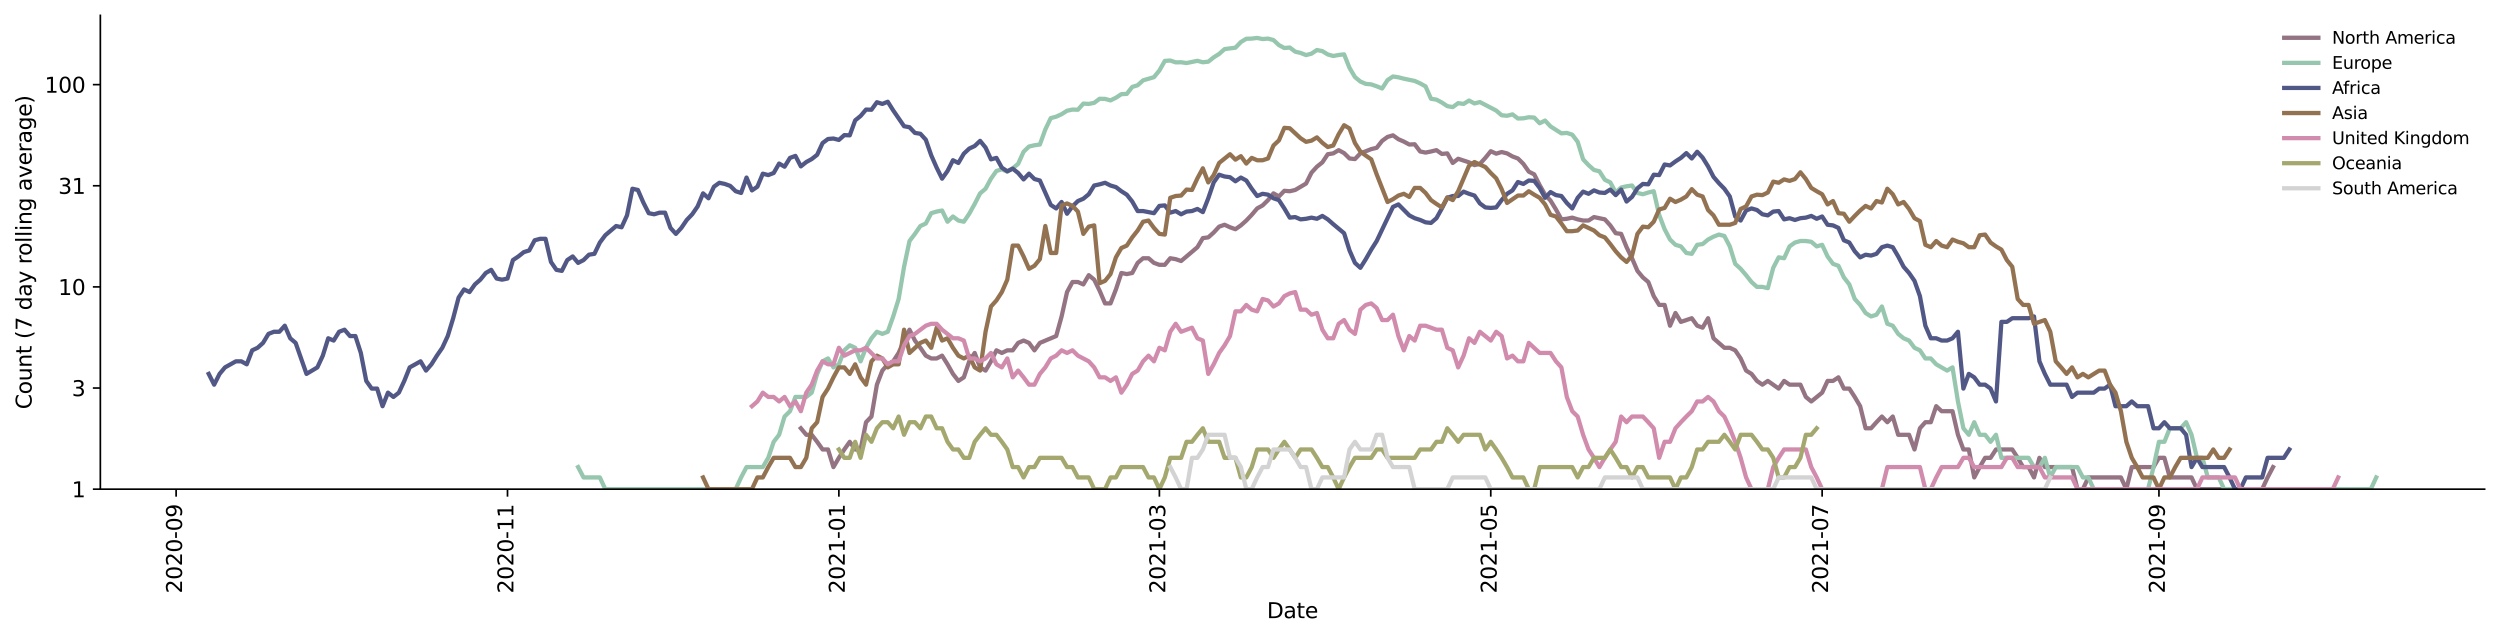 <?xml version="1.0" encoding="utf-8" standalone="no"?>
<!DOCTYPE svg PUBLIC "-//W3C//DTD SVG 1.1//EN"
  "http://www.w3.org/Graphics/SVG/1.1/DTD/svg11.dtd">
<svg height="298.621pt" version="1.1" viewBox="0 0 1170.166 298.621" width="1170.166pt" xmlns="http://www.w3.org/2000/svg" xmlns:xlink="http://www.w3.org/1999/xlink">
 <defs>
  <style type="text/css">*{stroke-linecap:butt;stroke-linejoin:round;}</style>
 </defs>
 <g id="figure_1">
  <g id="patch_1">
   <path d="M 0 298.621 
L 1170.166 298.621 
L 1170.166 0 
L 0 0 
z
" style="fill:#ffffff;"/>
  </g>
  <g id="axes_1">
   <g id="patch_2">
    <path d="M 46.966 228.96 
L 1162.966 228.96 
L 1162.966 7.2 
L 46.966 7.2 
z
" style="fill:#ffffff;"/>
   </g>
   <g id="matplotlib.axis_1">
    <g id="xtick_1">
     <g id="line2d_1">
      <defs>
       <path d="M 0 0 
L 0 3.5 
" id="mc710a35df3" style="stroke:#000000;stroke-width:0.8;"/>
      </defs>
      <g>
       <use style="stroke:#000000;stroke-width:0.8;" x="82.437" xlink:href="#mc710a35df3" y="228.96"/>
      </g>
     </g>
     <g id="text_1">
      <!-- 2020-09 -->
      <g transform="translate(85.196 277.743)rotate(-90)scale(0.1 -0.1)">
       <defs>
        <path d="M 1228 531 
L 3431 531 
L 3431 0 
L 469 0 
L 469 531 
Q 828 903 1448 1529 
Q 2069 2156 2228 2338 
Q 2531 2678 2651 2914 
Q 2772 3150 2772 3378 
Q 2772 3750 2511 3984 
Q 2250 4219 1831 4219 
Q 1534 4219 1204 4116 
Q 875 4013 500 3803 
L 500 4441 
Q 881 4594 1212 4672 
Q 1544 4750 1819 4750 
Q 2544 4750 2975 4387 
Q 3406 4025 3406 3419 
Q 3406 3131 3298 2873 
Q 3191 2616 2906 2266 
Q 2828 2175 2409 1742 
Q 1991 1309 1228 531 
z
" id="DejaVuSans-32" transform="scale(0.016)"/>
        <path d="M 2034 4250 
Q 1547 4250 1301 3770 
Q 1056 3291 1056 2328 
Q 1056 1369 1301 889 
Q 1547 409 2034 409 
Q 2525 409 2770 889 
Q 3016 1369 3016 2328 
Q 3016 3291 2770 3770 
Q 2525 4250 2034 4250 
z
M 2034 4750 
Q 2819 4750 3233 4129 
Q 3647 3509 3647 2328 
Q 3647 1150 3233 529 
Q 2819 -91 2034 -91 
Q 1250 -91 836 529 
Q 422 1150 422 2328 
Q 422 3509 836 4129 
Q 1250 4750 2034 4750 
z
" id="DejaVuSans-30" transform="scale(0.016)"/>
        <path d="M 313 2009 
L 1997 2009 
L 1997 1497 
L 313 1497 
L 313 2009 
z
" id="DejaVuSans-2d" transform="scale(0.016)"/>
        <path d="M 703 97 
L 703 672 
Q 941 559 1184 500 
Q 1428 441 1663 441 
Q 2288 441 2617 861 
Q 2947 1281 2994 2138 
Q 2813 1869 2534 1725 
Q 2256 1581 1919 1581 
Q 1219 1581 811 2004 
Q 403 2428 403 3163 
Q 403 3881 828 4315 
Q 1253 4750 1959 4750 
Q 2769 4750 3195 4129 
Q 3622 3509 3622 2328 
Q 3622 1225 3098 567 
Q 2575 -91 1691 -91 
Q 1453 -91 1209 -44 
Q 966 3 703 97 
z
M 1959 2075 
Q 2384 2075 2632 2365 
Q 2881 2656 2881 3163 
Q 2881 3666 2632 3958 
Q 2384 4250 1959 4250 
Q 1534 4250 1286 3958 
Q 1038 3666 1038 3163 
Q 1038 2656 1286 2365 
Q 1534 2075 1959 2075 
z
" id="DejaVuSans-39" transform="scale(0.016)"/>
       </defs>
       <use xlink:href="#DejaVuSans-32"/>
       <use x="63.623" xlink:href="#DejaVuSans-30"/>
       <use x="127.246" xlink:href="#DejaVuSans-32"/>
       <use x="190.869" xlink:href="#DejaVuSans-30"/>
       <use x="254.492" xlink:href="#DejaVuSans-2d"/>
       <use x="290.576" xlink:href="#DejaVuSans-30"/>
       <use x="354.199" xlink:href="#DejaVuSans-39"/>
      </g>
     </g>
    </g>
    <g id="xtick_2">
     <g id="line2d_2">
      <g>
       <use style="stroke:#000000;stroke-width:0.8;" x="237.543" xlink:href="#mc710a35df3" y="228.96"/>
      </g>
     </g>
     <g id="text_2">
      <!-- 2020-11 -->
      <g transform="translate(240.302 277.743)rotate(-90)scale(0.1 -0.1)">
       <defs>
        <path d="M 794 531 
L 1825 531 
L 1825 4091 
L 703 3866 
L 703 4441 
L 1819 4666 
L 2450 4666 
L 2450 531 
L 3481 531 
L 3481 0 
L 794 0 
L 794 531 
z
" id="DejaVuSans-31" transform="scale(0.016)"/>
       </defs>
       <use xlink:href="#DejaVuSans-32"/>
       <use x="63.623" xlink:href="#DejaVuSans-30"/>
       <use x="127.246" xlink:href="#DejaVuSans-32"/>
       <use x="190.869" xlink:href="#DejaVuSans-30"/>
       <use x="254.492" xlink:href="#DejaVuSans-2d"/>
       <use x="290.576" xlink:href="#DejaVuSans-31"/>
       <use x="354.199" xlink:href="#DejaVuSans-31"/>
      </g>
     </g>
    </g>
    <g id="xtick_3">
     <g id="line2d_3">
      <g>
       <use style="stroke:#000000;stroke-width:0.8;" x="392.648" xlink:href="#mc710a35df3" y="228.96"/>
      </g>
     </g>
     <g id="text_3">
      <!-- 2021-01 -->
      <g transform="translate(395.408 277.743)rotate(-90)scale(0.1 -0.1)">
       <use xlink:href="#DejaVuSans-32"/>
       <use x="63.623" xlink:href="#DejaVuSans-30"/>
       <use x="127.246" xlink:href="#DejaVuSans-32"/>
       <use x="190.869" xlink:href="#DejaVuSans-31"/>
       <use x="254.492" xlink:href="#DejaVuSans-2d"/>
       <use x="290.576" xlink:href="#DejaVuSans-30"/>
       <use x="354.199" xlink:href="#DejaVuSans-31"/>
      </g>
     </g>
    </g>
    <g id="xtick_4">
     <g id="line2d_4">
      <g>
       <use style="stroke:#000000;stroke-width:0.8;" x="542.669" xlink:href="#mc710a35df3" y="228.96"/>
      </g>
     </g>
     <g id="text_4">
      <!-- 2021-03 -->
      <g transform="translate(545.428 277.743)rotate(-90)scale(0.1 -0.1)">
       <defs>
        <path d="M 2597 2516 
Q 3050 2419 3304 2112 
Q 3559 1806 3559 1356 
Q 3559 666 3084 287 
Q 2609 -91 1734 -91 
Q 1441 -91 1130 -33 
Q 819 25 488 141 
L 488 750 
Q 750 597 1062 519 
Q 1375 441 1716 441 
Q 2309 441 2620 675 
Q 2931 909 2931 1356 
Q 2931 1769 2642 2001 
Q 2353 2234 1838 2234 
L 1294 2234 
L 1294 2753 
L 1863 2753 
Q 2328 2753 2575 2939 
Q 2822 3125 2822 3475 
Q 2822 3834 2567 4026 
Q 2313 4219 1838 4219 
Q 1578 4219 1281 4162 
Q 984 4106 628 3988 
L 628 4550 
Q 988 4650 1302 4700 
Q 1616 4750 1894 4750 
Q 2613 4750 3031 4423 
Q 3450 4097 3450 3541 
Q 3450 3153 3228 2886 
Q 3006 2619 2597 2516 
z
" id="DejaVuSans-33" transform="scale(0.016)"/>
       </defs>
       <use xlink:href="#DejaVuSans-32"/>
       <use x="63.623" xlink:href="#DejaVuSans-30"/>
       <use x="127.246" xlink:href="#DejaVuSans-32"/>
       <use x="190.869" xlink:href="#DejaVuSans-31"/>
       <use x="254.492" xlink:href="#DejaVuSans-2d"/>
       <use x="290.576" xlink:href="#DejaVuSans-30"/>
       <use x="354.199" xlink:href="#DejaVuSans-33"/>
      </g>
     </g>
    </g>
    <g id="xtick_5">
     <g id="line2d_5">
      <g>
       <use style="stroke:#000000;stroke-width:0.8;" x="697.775" xlink:href="#mc710a35df3" y="228.96"/>
      </g>
     </g>
     <g id="text_5">
      <!-- 2021-05 -->
      <g transform="translate(700.534 277.743)rotate(-90)scale(0.1 -0.1)">
       <defs>
        <path d="M 691 4666 
L 3169 4666 
L 3169 4134 
L 1269 4134 
L 1269 2991 
Q 1406 3038 1543 3061 
Q 1681 3084 1819 3084 
Q 2600 3084 3056 2656 
Q 3513 2228 3513 1497 
Q 3513 744 3044 326 
Q 2575 -91 1722 -91 
Q 1428 -91 1123 -41 
Q 819 9 494 109 
L 494 744 
Q 775 591 1075 516 
Q 1375 441 1709 441 
Q 2250 441 2565 725 
Q 2881 1009 2881 1497 
Q 2881 1984 2565 2268 
Q 2250 2553 1709 2553 
Q 1456 2553 1204 2497 
Q 953 2441 691 2322 
L 691 4666 
z
" id="DejaVuSans-35" transform="scale(0.016)"/>
       </defs>
       <use xlink:href="#DejaVuSans-32"/>
       <use x="63.623" xlink:href="#DejaVuSans-30"/>
       <use x="127.246" xlink:href="#DejaVuSans-32"/>
       <use x="190.869" xlink:href="#DejaVuSans-31"/>
       <use x="254.492" xlink:href="#DejaVuSans-2d"/>
       <use x="290.576" xlink:href="#DejaVuSans-30"/>
       <use x="354.199" xlink:href="#DejaVuSans-35"/>
      </g>
     </g>
    </g>
    <g id="xtick_6">
     <g id="line2d_6">
      <g>
       <use style="stroke:#000000;stroke-width:0.8;" x="852.881" xlink:href="#mc710a35df3" y="228.96"/>
      </g>
     </g>
     <g id="text_6">
      <!-- 2021-07 -->
      <g transform="translate(855.64 277.743)rotate(-90)scale(0.1 -0.1)">
       <defs>
        <path d="M 525 4666 
L 3525 4666 
L 3525 4397 
L 1831 0 
L 1172 0 
L 2766 4134 
L 525 4134 
L 525 4666 
z
" id="DejaVuSans-37" transform="scale(0.016)"/>
       </defs>
       <use xlink:href="#DejaVuSans-32"/>
       <use x="63.623" xlink:href="#DejaVuSans-30"/>
       <use x="127.246" xlink:href="#DejaVuSans-32"/>
       <use x="190.869" xlink:href="#DejaVuSans-31"/>
       <use x="254.492" xlink:href="#DejaVuSans-2d"/>
       <use x="290.576" xlink:href="#DejaVuSans-30"/>
       <use x="354.199" xlink:href="#DejaVuSans-37"/>
      </g>
     </g>
    </g>
    <g id="xtick_7">
     <g id="line2d_7">
      <g>
       <use style="stroke:#000000;stroke-width:0.8;" x="1010.53" xlink:href="#mc710a35df3" y="228.96"/>
      </g>
     </g>
     <g id="text_7">
      <!-- 2021-09 -->
      <g transform="translate(1013.289 277.743)rotate(-90)scale(0.1 -0.1)">
       <use xlink:href="#DejaVuSans-32"/>
       <use x="63.623" xlink:href="#DejaVuSans-30"/>
       <use x="127.246" xlink:href="#DejaVuSans-32"/>
       <use x="190.869" xlink:href="#DejaVuSans-31"/>
       <use x="254.492" xlink:href="#DejaVuSans-2d"/>
       <use x="290.576" xlink:href="#DejaVuSans-30"/>
       <use x="354.199" xlink:href="#DejaVuSans-39"/>
      </g>
     </g>
    </g>
    <g id="text_8">
     <!-- Date -->
     <g transform="translate(593.015 289.341)scale(0.1 -0.1)">
      <defs>
       <path d="M 1259 4147 
L 1259 519 
L 2022 519 
Q 2988 519 3436 956 
Q 3884 1394 3884 2338 
Q 3884 3275 3436 3711 
Q 2988 4147 2022 4147 
L 1259 4147 
z
M 628 4666 
L 1925 4666 
Q 3281 4666 3915 4102 
Q 4550 3538 4550 2338 
Q 4550 1131 3912 565 
Q 3275 0 1925 0 
L 628 0 
L 628 4666 
z
" id="DejaVuSans-44" transform="scale(0.016)"/>
       <path d="M 2194 1759 
Q 1497 1759 1228 1600 
Q 959 1441 959 1056 
Q 959 750 1161 570 
Q 1363 391 1709 391 
Q 2188 391 2477 730 
Q 2766 1069 2766 1631 
L 2766 1759 
L 2194 1759 
z
M 3341 1997 
L 3341 0 
L 2766 0 
L 2766 531 
Q 2569 213 2275 61 
Q 1981 -91 1556 -91 
Q 1019 -91 701 211 
Q 384 513 384 1019 
Q 384 1609 779 1909 
Q 1175 2209 1959 2209 
L 2766 2209 
L 2766 2266 
Q 2766 2663 2505 2880 
Q 2244 3097 1772 3097 
Q 1472 3097 1187 3025 
Q 903 2953 641 2809 
L 641 3341 
Q 956 3463 1253 3523 
Q 1550 3584 1831 3584 
Q 2591 3584 2966 3190 
Q 3341 2797 3341 1997 
z
" id="DejaVuSans-61" transform="scale(0.016)"/>
       <path d="M 1172 4494 
L 1172 3500 
L 2356 3500 
L 2356 3053 
L 1172 3053 
L 1172 1153 
Q 1172 725 1289 603 
Q 1406 481 1766 481 
L 2356 481 
L 2356 0 
L 1766 0 
Q 1100 0 847 248 
Q 594 497 594 1153 
L 594 3053 
L 172 3053 
L 172 3500 
L 594 3500 
L 594 4494 
L 1172 4494 
z
" id="DejaVuSans-74" transform="scale(0.016)"/>
       <path d="M 3597 1894 
L 3597 1613 
L 953 1613 
Q 991 1019 1311 708 
Q 1631 397 2203 397 
Q 2534 397 2845 478 
Q 3156 559 3463 722 
L 3463 178 
Q 3153 47 2828 -22 
Q 2503 -91 2169 -91 
Q 1331 -91 842 396 
Q 353 884 353 1716 
Q 353 2575 817 3079 
Q 1281 3584 2069 3584 
Q 2775 3584 3186 3129 
Q 3597 2675 3597 1894 
z
M 3022 2063 
Q 3016 2534 2758 2815 
Q 2500 3097 2075 3097 
Q 1594 3097 1305 2825 
Q 1016 2553 972 2059 
L 3022 2063 
z
" id="DejaVuSans-65" transform="scale(0.016)"/>
      </defs>
      <use xlink:href="#DejaVuSans-44"/>
      <use x="77.002" xlink:href="#DejaVuSans-61"/>
      <use x="138.281" xlink:href="#DejaVuSans-74"/>
      <use x="177.49" xlink:href="#DejaVuSans-65"/>
     </g>
    </g>
   </g>
   <g id="matplotlib.axis_2">
    <g id="ytick_1">
     <g id="line2d_8">
      <defs>
       <path d="M 0 0 
L -3.5 0 
" id="mb7ec6b1fb6" style="stroke:#000000;stroke-width:0.8;"/>
      </defs>
      <g>
       <use style="stroke:#000000;stroke-width:0.8;" x="46.966" xlink:href="#mb7ec6b1fb6" y="228.96"/>
      </g>
     </g>
     <g id="text_9">
      <!-- 1 -->
      <g transform="translate(33.603 232.759)scale(0.1 -0.1)">
       <use xlink:href="#DejaVuSans-31"/>
      </g>
     </g>
    </g>
    <g id="ytick_2">
     <g id="line2d_9">
      <g>
       <use style="stroke:#000000;stroke-width:0.8;" x="46.966" xlink:href="#mb7ec6b1fb6" y="181.623"/>
      </g>
     </g>
     <g id="text_10">
      <!-- 3 -->
      <g transform="translate(33.603 185.422)scale(0.1 -0.1)">
       <use xlink:href="#DejaVuSans-33"/>
      </g>
     </g>
    </g>
    <g id="ytick_3">
     <g id="line2d_10">
      <g>
       <use style="stroke:#000000;stroke-width:0.8;" x="46.966" xlink:href="#mb7ec6b1fb6" y="134.286"/>
      </g>
     </g>
     <g id="text_11">
      <!-- 10 -->
      <g transform="translate(27.241 138.085)scale(0.1 -0.1)">
       <use xlink:href="#DejaVuSans-31"/>
       <use x="63.623" xlink:href="#DejaVuSans-30"/>
      </g>
     </g>
    </g>
    <g id="ytick_4">
     <g id="line2d_11">
      <g>
       <use style="stroke:#000000;stroke-width:0.8;" x="46.966" xlink:href="#mb7ec6b1fb6" y="86.949"/>
      </g>
     </g>
     <g id="text_12">
      <!-- 31 -->
      <g transform="translate(27.241 90.748)scale(0.1 -0.1)">
       <use xlink:href="#DejaVuSans-33"/>
       <use x="63.623" xlink:href="#DejaVuSans-31"/>
      </g>
     </g>
    </g>
    <g id="ytick_5">
     <g id="line2d_12">
      <g>
       <use style="stroke:#000000;stroke-width:0.8;" x="46.966" xlink:href="#mb7ec6b1fb6" y="39.612"/>
      </g>
     </g>
     <g id="text_13">
      <!-- 100 -->
      <g transform="translate(20.878 43.411)scale(0.1 -0.1)">
       <use xlink:href="#DejaVuSans-31"/>
       <use x="63.623" xlink:href="#DejaVuSans-30"/>
       <use x="127.246" xlink:href="#DejaVuSans-30"/>
      </g>
     </g>
    </g>
    <g id="text_14">
     <!-- Count (7 day rolling average) -->
     <g transform="translate(14.798 191.548)rotate(-90)scale(0.1 -0.1)">
      <defs>
       <path d="M 4122 4306 
L 4122 3641 
Q 3803 3938 3442 4084 
Q 3081 4231 2675 4231 
Q 1875 4231 1450 3742 
Q 1025 3253 1025 2328 
Q 1025 1406 1450 917 
Q 1875 428 2675 428 
Q 3081 428 3442 575 
Q 3803 722 4122 1019 
L 4122 359 
Q 3791 134 3420 21 
Q 3050 -91 2638 -91 
Q 1578 -91 968 557 
Q 359 1206 359 2328 
Q 359 3453 968 4101 
Q 1578 4750 2638 4750 
Q 3056 4750 3426 4639 
Q 3797 4528 4122 4306 
z
" id="DejaVuSans-43" transform="scale(0.016)"/>
       <path d="M 1959 3097 
Q 1497 3097 1228 2736 
Q 959 2375 959 1747 
Q 959 1119 1226 758 
Q 1494 397 1959 397 
Q 2419 397 2687 759 
Q 2956 1122 2956 1747 
Q 2956 2369 2687 2733 
Q 2419 3097 1959 3097 
z
M 1959 3584 
Q 2709 3584 3137 3096 
Q 3566 2609 3566 1747 
Q 3566 888 3137 398 
Q 2709 -91 1959 -91 
Q 1206 -91 779 398 
Q 353 888 353 1747 
Q 353 2609 779 3096 
Q 1206 3584 1959 3584 
z
" id="DejaVuSans-6f" transform="scale(0.016)"/>
       <path d="M 544 1381 
L 544 3500 
L 1119 3500 
L 1119 1403 
Q 1119 906 1312 657 
Q 1506 409 1894 409 
Q 2359 409 2629 706 
Q 2900 1003 2900 1516 
L 2900 3500 
L 3475 3500 
L 3475 0 
L 2900 0 
L 2900 538 
Q 2691 219 2414 64 
Q 2138 -91 1772 -91 
Q 1169 -91 856 284 
Q 544 659 544 1381 
z
M 1991 3584 
L 1991 3584 
z
" id="DejaVuSans-75" transform="scale(0.016)"/>
       <path d="M 3513 2113 
L 3513 0 
L 2938 0 
L 2938 2094 
Q 2938 2591 2744 2837 
Q 2550 3084 2163 3084 
Q 1697 3084 1428 2787 
Q 1159 2491 1159 1978 
L 1159 0 
L 581 0 
L 581 3500 
L 1159 3500 
L 1159 2956 
Q 1366 3272 1645 3428 
Q 1925 3584 2291 3584 
Q 2894 3584 3203 3211 
Q 3513 2838 3513 2113 
z
" id="DejaVuSans-6e" transform="scale(0.016)"/>
       <path id="DejaVuSans-20" transform="scale(0.016)"/>
       <path d="M 1984 4856 
Q 1566 4138 1362 3434 
Q 1159 2731 1159 2009 
Q 1159 1288 1364 580 
Q 1569 -128 1984 -844 
L 1484 -844 
Q 1016 -109 783 600 
Q 550 1309 550 2009 
Q 550 2706 781 3412 
Q 1013 4119 1484 4856 
L 1984 4856 
z
" id="DejaVuSans-28" transform="scale(0.016)"/>
       <path d="M 2906 2969 
L 2906 4863 
L 3481 4863 
L 3481 0 
L 2906 0 
L 2906 525 
Q 2725 213 2448 61 
Q 2172 -91 1784 -91 
Q 1150 -91 751 415 
Q 353 922 353 1747 
Q 353 2572 751 3078 
Q 1150 3584 1784 3584 
Q 2172 3584 2448 3432 
Q 2725 3281 2906 2969 
z
M 947 1747 
Q 947 1113 1208 752 
Q 1469 391 1925 391 
Q 2381 391 2643 752 
Q 2906 1113 2906 1747 
Q 2906 2381 2643 2742 
Q 2381 3103 1925 3103 
Q 1469 3103 1208 2742 
Q 947 2381 947 1747 
z
" id="DejaVuSans-64" transform="scale(0.016)"/>
       <path d="M 2059 -325 
Q 1816 -950 1584 -1140 
Q 1353 -1331 966 -1331 
L 506 -1331 
L 506 -850 
L 844 -850 
Q 1081 -850 1212 -737 
Q 1344 -625 1503 -206 
L 1606 56 
L 191 3500 
L 800 3500 
L 1894 763 
L 2988 3500 
L 3597 3500 
L 2059 -325 
z
" id="DejaVuSans-79" transform="scale(0.016)"/>
       <path d="M 2631 2963 
Q 2534 3019 2420 3045 
Q 2306 3072 2169 3072 
Q 1681 3072 1420 2755 
Q 1159 2438 1159 1844 
L 1159 0 
L 581 0 
L 581 3500 
L 1159 3500 
L 1159 2956 
Q 1341 3275 1631 3429 
Q 1922 3584 2338 3584 
Q 2397 3584 2469 3576 
Q 2541 3569 2628 3553 
L 2631 2963 
z
" id="DejaVuSans-72" transform="scale(0.016)"/>
       <path d="M 603 4863 
L 1178 4863 
L 1178 0 
L 603 0 
L 603 4863 
z
" id="DejaVuSans-6c" transform="scale(0.016)"/>
       <path d="M 603 3500 
L 1178 3500 
L 1178 0 
L 603 0 
L 603 3500 
z
M 603 4863 
L 1178 4863 
L 1178 4134 
L 603 4134 
L 603 4863 
z
" id="DejaVuSans-69" transform="scale(0.016)"/>
       <path d="M 2906 1791 
Q 2906 2416 2648 2759 
Q 2391 3103 1925 3103 
Q 1463 3103 1205 2759 
Q 947 2416 947 1791 
Q 947 1169 1205 825 
Q 1463 481 1925 481 
Q 2391 481 2648 825 
Q 2906 1169 2906 1791 
z
M 3481 434 
Q 3481 -459 3084 -895 
Q 2688 -1331 1869 -1331 
Q 1566 -1331 1297 -1286 
Q 1028 -1241 775 -1147 
L 775 -588 
Q 1028 -725 1275 -790 
Q 1522 -856 1778 -856 
Q 2344 -856 2625 -561 
Q 2906 -266 2906 331 
L 2906 616 
Q 2728 306 2450 153 
Q 2172 0 1784 0 
Q 1141 0 747 490 
Q 353 981 353 1791 
Q 353 2603 747 3093 
Q 1141 3584 1784 3584 
Q 2172 3584 2450 3431 
Q 2728 3278 2906 2969 
L 2906 3500 
L 3481 3500 
L 3481 434 
z
" id="DejaVuSans-67" transform="scale(0.016)"/>
       <path d="M 191 3500 
L 800 3500 
L 1894 563 
L 2988 3500 
L 3597 3500 
L 2284 0 
L 1503 0 
L 191 3500 
z
" id="DejaVuSans-76" transform="scale(0.016)"/>
       <path d="M 513 4856 
L 1013 4856 
Q 1481 4119 1714 3412 
Q 1947 2706 1947 2009 
Q 1947 1309 1714 600 
Q 1481 -109 1013 -844 
L 513 -844 
Q 928 -128 1133 580 
Q 1338 1288 1338 2009 
Q 1338 2731 1133 3434 
Q 928 4138 513 4856 
z
" id="DejaVuSans-29" transform="scale(0.016)"/>
      </defs>
      <use xlink:href="#DejaVuSans-43"/>
      <use x="69.824" xlink:href="#DejaVuSans-6f"/>
      <use x="131.006" xlink:href="#DejaVuSans-75"/>
      <use x="194.385" xlink:href="#DejaVuSans-6e"/>
      <use x="257.764" xlink:href="#DejaVuSans-74"/>
      <use x="296.973" xlink:href="#DejaVuSans-20"/>
      <use x="328.76" xlink:href="#DejaVuSans-28"/>
      <use x="367.773" xlink:href="#DejaVuSans-37"/>
      <use x="431.396" xlink:href="#DejaVuSans-20"/>
      <use x="463.184" xlink:href="#DejaVuSans-64"/>
      <use x="526.66" xlink:href="#DejaVuSans-61"/>
      <use x="587.939" xlink:href="#DejaVuSans-79"/>
      <use x="647.119" xlink:href="#DejaVuSans-20"/>
      <use x="678.906" xlink:href="#DejaVuSans-72"/>
      <use x="717.77" xlink:href="#DejaVuSans-6f"/>
      <use x="778.951" xlink:href="#DejaVuSans-6c"/>
      <use x="806.734" xlink:href="#DejaVuSans-6c"/>
      <use x="834.518" xlink:href="#DejaVuSans-69"/>
      <use x="862.301" xlink:href="#DejaVuSans-6e"/>
      <use x="925.68" xlink:href="#DejaVuSans-67"/>
      <use x="989.156" xlink:href="#DejaVuSans-20"/>
      <use x="1020.943" xlink:href="#DejaVuSans-61"/>
      <use x="1082.223" xlink:href="#DejaVuSans-76"/>
      <use x="1141.402" xlink:href="#DejaVuSans-65"/>
      <use x="1202.926" xlink:href="#DejaVuSans-72"/>
      <use x="1244.039" xlink:href="#DejaVuSans-61"/>
      <use x="1305.318" xlink:href="#DejaVuSans-67"/>
      <use x="1368.795" xlink:href="#DejaVuSans-65"/>
      <use x="1430.318" xlink:href="#DejaVuSans-29"/>
     </g>
    </g>
   </g>
   <g id="line2d_13">
    <path clip-path="url(#p36fdb272e8)" d="M 374.849 200.46 
L 377.392 203.507 
L 379.935 203.507 
L 382.478 206.798 
L 385.02 210.376 
L 387.563 210.376 
L 390.106 218.627 
L 392.648 214.295 
L 395.191 210.376 
L 397.734 206.798 
L 400.277 210.376 
L 402.819 210.376 
L 405.362 197.624 
L 407.905 194.97 
L 410.448 180.049 
L 412.99 173.456 
L 415.533 170.518 
L 418.076 169.124 
L 420.618 165.205 
L 423.161 159.404 
L 425.704 154.322 
L 428.247 159.404 
L 430.789 162.786 
L 433.332 166.47 
L 435.875 167.776 
L 438.417 167.776 
L 440.96 166.47 
L 443.503 170.518 
L 446.046 175.008 
L 448.588 178.299 
L 451.131 176.62 
L 453.674 169.124 
L 456.216 165.205 
L 458.759 171.961 
L 461.302 173.456 
L 463.845 169.124 
L 466.387 163.978 
L 468.93 165.205 
L 471.473 163.978 
L 474.016 163.978 
L 476.558 160.501 
L 479.101 159.404 
L 481.644 160.501 
L 484.186 163.978 
L 486.729 160.501 
L 494.357 157.295 
L 496.9 148.121 
L 499.443 136.705 
L 501.985 132.001 
L 504.528 132.001 
L 507.071 133.128 
L 509.614 128.796 
L 512.156 130.905 
L 514.699 136.087 
L 517.242 142.018 
L 519.784 142.018 
L 522.327 135.478 
L 524.87 127.78 
L 527.413 128.285 
L 529.955 127.78 
L 532.498 123.049 
L 535.041 120.873 
L 537.584 120.873 
L 540.126 123.049 
L 542.669 123.953 
L 545.212 123.953 
L 547.754 120.873 
L 550.297 121.299 
L 552.84 122.165 
L 560.468 115.702 
L 563.011 111.445 
L 565.553 111.109 
L 568.096 108.833 
L 570.639 106.081 
L 573.182 105.203 
L 575.724 106.378 
L 578.267 107.282 
L 580.81 105.494 
L 583.353 103.225 
L 585.895 100.554 
L 588.438 97.562 
L 590.981 96.144 
L 593.523 93.665 
L 596.066 90.509 
L 598.609 91.952 
L 601.152 89.311 
L 603.694 89.509 
L 606.237 88.92 
L 611.322 85.914 
L 613.865 80.811 
L 616.408 78.027 
L 618.951 75.986 
L 621.493 72.184 
L 624.036 71.796 
L 626.579 70.283 
L 629.121 71.668 
L 631.664 74.177 
L 634.207 74.45 
L 636.75 71.796 
L 641.835 69.79 
L 644.378 69.183 
L 646.921 65.938 
L 649.463 64.086 
L 652.006 63.347 
L 654.549 65.166 
L 657.091 66.274 
L 659.634 67.645 
L 662.177 67.529 
L 664.72 70.907 
L 667.262 71.413 
L 669.805 70.907 
L 672.348 70.283 
L 674.89 72.054 
L 677.433 71.796 
L 679.976 76.271 
L 682.519 74.313 
L 687.604 75.986 
L 690.147 77.287 
L 692.689 76.703 
L 695.232 73.905 
L 697.775 70.781 
L 700.318 71.925 
L 702.86 71.159 
L 705.403 71.796 
L 707.946 73.235 
L 710.489 74.177 
L 713.031 76.703 
L 715.574 80.334 
L 718.117 81.619 
L 720.659 86.645 
L 723.202 91.121 
L 725.745 93.885 
L 728.288 98.046 
L 730.83 102.676 
L 733.373 102.405 
L 735.916 101.868 
L 738.458 102.676 
L 741.001 103.225 
L 743.544 103.225 
L 746.087 101.601 
L 751.172 102.676 
L 753.715 105.494 
L 756.257 109.151 
L 758.8 109.471 
L 761.343 115.702 
L 763.886 120.873 
L 766.428 126.79 
L 768.971 129.837 
L 771.514 132.001 
L 774.057 138.618 
L 776.599 142.733 
L 779.142 142.733 
L 781.685 152.453 
L 784.227 146.508 
L 786.77 150.665 
L 791.856 148.951 
L 794.398 152.453 
L 796.941 153.377 
L 799.484 148.951 
L 802.026 158.336 
L 807.112 162.786 
L 809.655 162.786 
L 812.197 163.978 
L 814.74 167.776 
L 817.283 173.456 
L 819.826 175.008 
L 822.368 178.299 
L 824.911 180.049 
L 827.454 178.299 
L 832.539 181.876 
L 835.082 178.299 
L 837.625 180.049 
L 842.71 180.049 
L 845.253 185.795 
L 847.795 187.904 
L 852.881 183.789 
L 855.424 178.299 
L 857.966 178.299 
L 860.509 176.62 
L 863.052 181.876 
L 865.594 181.876 
L 868.137 185.795 
L 870.68 190.127 
L 873.223 200.46 
L 875.765 200.46 
L 878.308 197.624 
L 880.851 194.97 
L 883.394 197.624 
L 885.936 194.97 
L 888.479 203.507 
L 893.564 203.507 
L 896.107 210.376 
L 898.65 200.46 
L 901.193 197.624 
L 903.735 197.624 
L 906.278 190.127 
L 908.821 192.477 
L 913.906 192.477 
L 916.449 203.507 
L 918.992 210.376 
L 921.534 210.376 
L 924.077 223.47 
L 926.62 218.627 
L 929.162 214.295 
L 931.705 214.295 
L 934.248 210.376 
L 941.876 210.376 
L 944.419 214.295 
L 946.962 218.627 
L 949.504 218.627 
L 952.047 223.47 
L 954.59 214.295 
L 957.132 218.627 
L 969.846 218.627 
L 972.389 228.96 
L 974.931 228.96 
L 977.474 223.47 
L 992.73 223.47 
L 995.273 228.96 
L 997.816 218.627 
L 1007.987 218.627 
L 1010.53 214.295 
L 1013.072 214.295 
L 1015.615 223.47 
L 1025.786 223.47 
L 1028.329 228.96 
L 1058.841 228.96 
L 1061.384 223.47 
L 1063.927 218.627 
L 1063.927 218.627 
" style="fill:none;stroke:#947383;stroke-linecap:square;stroke-width:2;"/>
   </g>
   <g id="line2d_14">
    <path clip-path="url(#p36fdb272e8)" d="M 270.598 218.627 
L 273.141 223.47 
L 280.769 223.47 
L 283.311 228.96 
L 344.337 228.96 
L 346.88 223.47 
L 349.422 218.627 
L 357.05 218.627 
L 359.593 214.295 
L 362.136 206.798 
L 364.679 203.507 
L 367.221 194.97 
L 369.764 192.477 
L 372.307 185.795 
L 377.392 185.795 
L 379.935 183.789 
L 382.478 175.008 
L 385.02 169.124 
L 387.563 167.776 
L 390.106 171.961 
L 392.648 170.518 
L 395.191 163.978 
L 397.734 161.627 
L 400.277 162.786 
L 402.819 169.124 
L 405.362 162.786 
L 407.905 158.336 
L 410.448 155.289 
L 412.99 156.28 
L 415.533 155.289 
L 418.076 148.121 
L 420.618 139.945 
L 423.161 124.877 
L 425.704 112.815 
L 428.247 109.471 
L 430.789 105.786 
L 433.332 104.628 
L 435.875 99.785 
L 438.417 99.031 
L 440.96 98.535 
L 443.503 103.78 
L 446.046 101.337 
L 448.588 103.225 
L 451.131 103.78 
L 453.674 100.04 
L 456.216 95.453 
L 458.759 90.509 
L 461.302 88.339 
L 463.845 83.625 
L 466.387 80.019 
L 468.93 79.241 
L 471.473 80.334 
L 474.016 78.782 
L 476.558 76.703 
L 479.101 71.032 
L 481.644 68.584 
L 484.186 67.994 
L 486.729 67.645 
L 489.272 60.615 
L 491.815 55.297 
L 494.357 54.614 
L 496.9 53.447 
L 499.443 51.834 
L 501.985 51.284 
L 504.528 51.362 
L 507.071 48.494 
L 509.614 48.64 
L 512.156 48.131 
L 514.699 46.225 
L 517.242 46.294 
L 519.784 46.991 
L 522.327 45.745 
L 524.87 44.075 
L 527.413 43.944 
L 529.955 40.683 
L 532.498 39.907 
L 535.041 37.606 
L 540.126 36.123 
L 542.669 33.006 
L 545.212 28.51 
L 547.754 28.331 
L 550.297 29.188 
L 552.84 29.142 
L 555.383 29.508 
L 560.468 28.465 
L 563.011 29.142 
L 565.553 28.87 
L 568.096 26.84 
L 570.639 25.236 
L 573.182 22.98 
L 578.267 22.319 
L 580.81 19.668 
L 583.353 18.142 
L 585.895 18.072 
L 588.438 17.76 
L 590.981 18.281 
L 593.523 18.072 
L 596.066 18.738 
L 598.609 21.103 
L 601.152 22.474 
L 603.694 22.242 
L 606.237 24.173 
L 608.78 24.783 
L 611.322 25.778 
L 613.865 25.112 
L 616.408 23.413 
L 618.951 23.932 
L 621.493 25.485 
L 624.036 26.199 
L 626.579 25.736 
L 629.121 25.443 
L 631.664 31.774 
L 634.207 36.069 
L 636.75 38.169 
L 639.292 39.261 
L 641.835 39.495 
L 644.378 40.383 
L 646.921 41.413 
L 649.463 37.494 
L 652.006 35.8 
L 654.549 36.177 
L 657.091 36.83 
L 662.177 37.887 
L 664.72 39.029 
L 667.262 40.443 
L 669.805 46.225 
L 672.348 46.641 
L 674.89 47.987 
L 677.433 49.678 
L 679.976 50.13 
L 682.519 48.276 
L 685.061 48.64 
L 687.604 47.061 
L 690.147 48.421 
L 692.689 47.772 
L 700.318 51.755 
L 702.86 53.943 
L 705.403 54.193 
L 707.946 53.529 
L 710.489 55.469 
L 713.031 55.383 
L 715.574 54.869 
L 718.117 55.039 
L 720.659 57.687 
L 723.202 56.43 
L 725.745 59.173 
L 730.83 62.416 
L 733.373 62.212 
L 735.916 63.035 
L 738.458 66.386 
L 741.001 74.587 
L 743.544 77.287 
L 746.087 79.55 
L 748.629 80.176 
L 751.172 84.142 
L 753.715 85.375 
L 756.257 90.106 
L 758.8 87.767 
L 761.343 87.202 
L 763.886 86.83 
L 766.428 90.307 
L 768.971 90.916 
L 771.514 90.106 
L 774.057 89.509 
L 776.599 100.554 
L 779.142 107.282 
L 781.685 112.124 
L 784.227 114.596 
L 786.77 115.33 
L 789.313 118.405 
L 791.856 118.807 
L 794.398 114.596 
L 796.941 114.233 
L 799.484 112.124 
L 802.026 110.776 
L 804.569 109.793 
L 807.112 110.446 
L 809.655 115.33 
L 812.197 123.499 
L 814.74 125.822 
L 817.283 128.796 
L 819.826 132.001 
L 822.368 134.286 
L 824.911 134.286 
L 827.454 134.878 
L 829.996 125.347 
L 832.539 120.452 
L 835.082 120.873 
L 837.625 115.33 
L 840.167 113.518 
L 842.71 112.815 
L 845.253 112.815 
L 847.795 113.165 
L 850.338 115.33 
L 852.881 114.596 
L 855.424 120.034 
L 857.966 123.499 
L 860.509 124.412 
L 863.052 129.837 
L 865.594 133.128 
L 868.137 139.945 
L 870.68 142.733 
L 873.223 146.508 
L 875.765 148.121 
L 878.308 147.306 
L 880.851 143.461 
L 883.394 151.549 
L 885.936 152.453 
L 888.479 156.28 
L 891.022 158.336 
L 893.564 159.404 
L 896.107 162.786 
L 898.65 163.978 
L 901.193 167.776 
L 903.735 167.776 
L 906.278 170.518 
L 911.363 173.456 
L 913.906 171.961 
L 916.449 187.904 
L 918.992 200.46 
L 921.534 203.507 
L 924.077 197.624 
L 926.62 203.507 
L 929.162 203.507 
L 931.705 206.798 
L 934.248 203.507 
L 936.791 214.295 
L 949.504 214.295 
L 952.047 218.627 
L 954.59 218.627 
L 957.132 214.295 
L 959.675 223.47 
L 962.218 218.627 
L 972.389 218.627 
L 974.931 223.47 
L 977.474 223.47 
L 980.017 228.96 
L 1005.444 228.96 
L 1007.987 218.627 
L 1010.53 206.798 
L 1013.072 206.798 
L 1015.615 200.46 
L 1020.7 200.46 
L 1023.243 197.624 
L 1025.786 203.507 
L 1028.329 214.295 
L 1030.871 214.295 
L 1033.414 223.47 
L 1038.499 223.47 
L 1041.042 228.96 
L 1109.696 228.96 
L 1112.238 223.47 
L 1112.238 223.47 
" style="fill:none;stroke:#96c6ad;stroke-linecap:square;stroke-width:2;"/>
   </g>
   <g id="line2d_15">
    <path clip-path="url(#p36fdb272e8)" d="M 97.693 175.008 
L 100.236 180.049 
L 102.778 175.008 
L 105.321 171.961 
L 110.406 169.124 
L 112.949 169.124 
L 115.492 170.518 
L 118.035 163.978 
L 120.577 162.786 
L 123.12 160.501 
L 125.663 156.28 
L 128.206 155.289 
L 130.748 155.289 
L 133.291 152.453 
L 135.834 158.336 
L 138.376 160.501 
L 143.462 175.008 
L 148.547 171.961 
L 151.09 166.47 
L 153.633 158.336 
L 156.175 159.404 
L 158.718 155.289 
L 161.261 154.322 
L 163.804 157.295 
L 166.346 157.295 
L 168.889 165.205 
L 171.432 178.299 
L 173.975 181.876 
L 176.517 181.876 
L 179.06 190.127 
L 181.603 183.789 
L 184.145 185.795 
L 186.688 183.789 
L 189.231 178.299 
L 191.774 171.961 
L 196.859 169.124 
L 199.402 173.456 
L 201.944 170.518 
L 204.487 166.47 
L 207.03 162.786 
L 209.573 157.295 
L 212.115 148.951 
L 214.658 139.276 
L 217.201 135.478 
L 219.743 136.705 
L 222.286 133.128 
L 224.829 130.905 
L 227.372 127.78 
L 229.914 126.303 
L 232.457 130.367 
L 235 130.905 
L 237.543 130.367 
L 240.085 121.73 
L 242.628 120.034 
L 245.171 118.008 
L 247.713 117.225 
L 250.256 112.469 
L 252.799 111.783 
L 255.342 111.783 
L 257.884 122.605 
L 260.427 126.303 
L 262.97 126.79 
L 265.512 121.73 
L 268.055 120.034 
L 270.598 123.049 
L 273.141 121.73 
L 275.683 119.212 
L 278.226 118.807 
L 280.769 113.518 
L 283.311 110.118 
L 288.397 105.786 
L 290.94 106.378 
L 293.482 100.813 
L 296.025 88.339 
L 298.568 88.92 
L 301.111 94.774 
L 303.653 99.785 
L 306.196 100.296 
L 308.739 99.532 
L 311.281 99.532 
L 313.824 106.677 
L 316.367 109.471 
L 318.91 106.677 
L 321.452 102.95 
L 323.995 100.296 
L 326.538 96.611 
L 329.08 90.509 
L 331.623 92.8 
L 334.166 87.39 
L 336.709 85.554 
L 339.251 86.096 
L 341.794 87.016 
L 344.337 89.509 
L 346.88 90.307 
L 349.422 83.114 
L 351.965 89.115 
L 354.508 87.39 
L 357.05 81.294 
L 359.593 81.946 
L 362.136 80.971 
L 364.679 76.559 
L 367.221 78.027 
L 369.764 73.905 
L 372.307 72.969 
L 374.849 77.878 
L 377.392 75.844 
L 379.935 74.45 
L 382.478 72.444 
L 385.02 66.953 
L 387.563 65.056 
L 390.106 64.839 
L 392.648 65.495 
L 395.191 63.243 
L 397.734 63.347 
L 400.277 56.342 
L 402.819 54.277 
L 405.362 51.284 
L 407.905 51.362 
L 410.448 47.843 
L 412.99 48.64 
L 415.533 47.629 
L 418.076 51.676 
L 423.161 59.078 
L 425.704 59.552 
L 428.247 62.212 
L 430.789 62.621 
L 433.332 65.385 
L 435.875 72.706 
L 438.417 78.478 
L 440.96 83.625 
L 443.503 80.019 
L 446.046 75.002 
L 448.588 76.271 
L 451.131 71.925 
L 453.674 69.546 
L 456.216 68.347 
L 458.759 65.938 
L 461.302 69.062 
L 463.845 74.587 
L 466.387 73.905 
L 468.93 78.478 
L 471.473 80.176 
L 474.016 78.934 
L 476.558 80.971 
L 479.101 83.969 
L 481.644 81.294 
L 484.186 83.796 
L 486.729 84.49 
L 491.815 95.913 
L 494.357 97.562 
L 496.9 94.549 
L 499.443 100.04 
L 501.985 96.611 
L 504.528 94.105 
L 507.071 93.014 
L 509.614 90.916 
L 512.156 86.83 
L 514.699 86.278 
L 517.242 85.554 
L 519.784 86.83 
L 522.327 87.578 
L 524.87 89.509 
L 527.413 91.121 
L 529.955 94.327 
L 532.498 98.782 
L 535.041 98.782 
L 540.126 99.785 
L 542.669 96.377 
L 545.212 96.144 
L 547.754 99.532 
L 550.297 98.782 
L 552.84 100.296 
L 555.383 99.031 
L 557.925 98.782 
L 560.468 97.803 
L 563.011 99.281 
L 565.553 92.8 
L 568.096 85.375 
L 570.639 81.782 
L 573.182 82.609 
L 575.724 82.945 
L 578.267 84.842 
L 580.81 83.114 
L 583.353 84.49 
L 585.895 88.339 
L 588.438 91.743 
L 590.981 90.712 
L 593.523 91.121 
L 596.066 92.8 
L 598.609 93.665 
L 601.152 97.562 
L 603.694 101.868 
L 606.237 101.601 
L 608.78 102.676 
L 611.322 102.405 
L 613.865 101.868 
L 616.408 102.405 
L 618.951 101.074 
L 621.493 102.676 
L 624.036 104.915 
L 629.121 109.151 
L 631.664 117.225 
L 634.207 123.049 
L 636.75 125.347 
L 639.292 121.299 
L 641.835 116.839 
L 644.378 112.815 
L 649.463 102.135 
L 652.006 96.847 
L 654.549 95.682 
L 659.634 100.813 
L 662.177 102.135 
L 664.72 102.95 
L 667.262 104.061 
L 669.805 104.343 
L 672.348 102.135 
L 674.89 97.562 
L 677.433 92.586 
L 679.976 91.743 
L 682.519 91.743 
L 685.061 89.707 
L 687.604 90.712 
L 690.147 91.534 
L 692.689 95.225 
L 695.232 97.084 
L 697.775 97.322 
L 700.318 97.084 
L 702.86 93.665 
L 705.403 90.712 
L 707.946 89.115 
L 710.489 85.196 
L 713.031 86.096 
L 715.574 84.49 
L 718.117 84.666 
L 720.659 87.957 
L 723.202 92.586 
L 725.745 89.906 
L 728.288 91.327 
L 730.83 91.743 
L 733.373 94.999 
L 735.916 97.562 
L 738.458 92.586 
L 741.001 89.707 
L 743.544 90.712 
L 746.087 89.115 
L 748.629 90.106 
L 751.172 90.307 
L 753.715 88.725 
L 756.257 91.327 
L 758.8 88.725 
L 761.343 94.327 
L 763.886 92.162 
L 766.428 88.148 
L 768.971 86.096 
L 771.514 86.278 
L 774.057 81.782 
L 776.599 81.946 
L 779.142 76.994 
L 781.685 77.434 
L 784.227 75.561 
L 786.77 73.905 
L 789.313 71.668 
L 791.856 74.177 
L 794.398 71.032 
L 796.941 73.77 
L 799.484 77.878 
L 802.026 82.777 
L 804.569 85.734 
L 807.112 88.339 
L 809.655 91.952 
L 812.197 101.337 
L 814.74 103.225 
L 817.283 98.535 
L 819.826 97.562 
L 822.368 98.29 
L 824.911 100.296 
L 827.454 100.813 
L 829.996 99.031 
L 832.539 98.782 
L 835.082 102.676 
L 837.625 102.135 
L 840.167 102.95 
L 842.71 102.135 
L 845.253 101.868 
L 847.795 101.074 
L 850.338 102.405 
L 852.881 101.337 
L 855.424 105.203 
L 857.966 105.494 
L 860.509 106.677 
L 863.052 112.469 
L 865.594 113.518 
L 868.137 117.615 
L 870.68 120.452 
L 873.223 119.212 
L 875.765 119.621 
L 878.308 118.807 
L 880.851 115.702 
L 883.394 114.961 
L 885.936 115.702 
L 888.479 120.034 
L 891.022 124.877 
L 893.564 127.78 
L 896.107 131.449 
L 898.65 138.618 
L 901.193 152.453 
L 903.735 158.336 
L 906.278 158.336 
L 908.821 159.404 
L 911.363 159.404 
L 913.906 158.336 
L 916.449 155.289 
L 918.992 181.876 
L 921.534 175.008 
L 924.077 176.62 
L 926.62 180.049 
L 929.162 180.049 
L 931.705 181.876 
L 934.248 187.904 
L 936.791 150.665 
L 939.333 150.665 
L 941.876 148.951 
L 949.504 148.951 
L 952.047 148.121 
L 954.59 169.124 
L 957.132 175.008 
L 959.675 180.049 
L 967.303 180.049 
L 969.846 185.795 
L 972.389 183.789 
L 980.017 183.789 
L 982.56 181.876 
L 985.102 181.876 
L 987.645 180.049 
L 990.188 190.127 
L 995.273 190.127 
L 997.816 187.904 
L 1000.359 190.127 
L 1005.444 190.127 
L 1007.987 200.46 
L 1010.53 200.46 
L 1013.072 197.624 
L 1015.615 200.46 
L 1020.7 200.46 
L 1023.243 203.507 
L 1025.786 218.627 
L 1028.329 214.295 
L 1030.871 218.627 
L 1041.042 218.627 
L 1043.585 223.47 
L 1046.128 228.96 
L 1048.67 228.96 
L 1051.213 223.47 
L 1058.841 223.47 
L 1061.384 214.295 
L 1069.012 214.295 
L 1071.555 210.376 
L 1071.555 210.376 
" style="fill:none;stroke:#525886;stroke-linecap:square;stroke-width:2;"/>
   </g>
   <g id="line2d_16">
    <path clip-path="url(#p36fdb272e8)" d="M 329.08 223.47 
L 331.623 228.96 
L 351.965 228.96 
L 354.508 223.47 
L 357.05 223.47 
L 359.593 218.627 
L 362.136 214.295 
L 369.764 214.295 
L 372.307 218.627 
L 374.849 218.627 
L 377.392 214.295 
L 379.935 200.46 
L 382.478 197.624 
L 385.02 185.795 
L 387.563 181.876 
L 390.106 176.62 
L 392.648 171.961 
L 395.191 171.961 
L 397.734 175.008 
L 400.277 170.518 
L 402.819 176.62 
L 405.362 180.049 
L 407.905 169.124 
L 410.448 166.47 
L 412.99 167.776 
L 415.533 171.961 
L 418.076 170.518 
L 420.618 170.518 
L 423.161 154.322 
L 425.704 165.205 
L 430.789 160.501 
L 433.332 159.404 
L 435.875 162.786 
L 438.417 153.377 
L 440.96 159.404 
L 443.503 158.336 
L 446.046 162.786 
L 448.588 166.47 
L 451.131 167.776 
L 453.674 166.47 
L 456.216 171.961 
L 458.759 173.456 
L 461.302 155.289 
L 463.845 143.461 
L 466.387 140.624 
L 468.93 136.705 
L 471.473 130.905 
L 474.016 114.961 
L 476.558 114.961 
L 479.101 120.034 
L 481.644 125.822 
L 484.186 124.412 
L 486.729 121.299 
L 489.272 105.786 
L 491.815 118.405 
L 494.357 118.405 
L 496.9 96.144 
L 499.443 95.225 
L 501.985 96.377 
L 504.528 99.031 
L 507.071 109.471 
L 509.614 106.081 
L 512.156 105.494 
L 514.699 132.561 
L 517.242 131.449 
L 519.784 128.285 
L 522.327 120.452 
L 524.87 116.078 
L 527.413 114.961 
L 529.955 111.109 
L 532.498 107.895 
L 535.041 103.78 
L 537.584 103.225 
L 540.126 106.677 
L 542.669 109.471 
L 545.212 109.793 
L 547.754 92.586 
L 550.297 91.743 
L 552.84 91.534 
L 555.383 88.725 
L 557.925 88.92 
L 560.468 83.454 
L 563.011 78.782 
L 565.553 85.375 
L 568.096 81.946 
L 570.639 76.271 
L 575.724 72.184 
L 578.267 74.725 
L 580.81 73.102 
L 583.353 76.559 
L 585.895 73.905 
L 588.438 75.002 
L 590.981 75.002 
L 593.523 74.177 
L 596.066 68.112 
L 598.609 65.716 
L 601.152 59.84 
L 603.694 60.032 
L 608.78 64.73 
L 611.322 66.386 
L 613.865 65.827 
L 616.408 64.3 
L 618.951 66.839 
L 621.493 68.823 
L 624.036 68.112 
L 626.579 62.828 
L 629.121 58.609 
L 631.664 60.129 
L 634.207 66.953 
L 636.75 70.907 
L 639.292 72.837 
L 641.835 74.587 
L 644.378 81.619 
L 649.463 94.549 
L 652.006 93.23 
L 654.549 91.534 
L 657.091 90.712 
L 659.634 92.162 
L 662.177 87.957 
L 664.72 87.957 
L 667.262 90.307 
L 669.805 93.665 
L 672.348 95.453 
L 674.89 97.084 
L 677.433 92.374 
L 679.976 93.665 
L 682.519 89.509 
L 687.604 77.581 
L 690.147 75.844 
L 695.232 78.177 
L 697.775 80.971 
L 700.318 83.454 
L 702.86 88.532 
L 705.403 94.999 
L 710.489 91.534 
L 713.031 91.534 
L 715.574 89.509 
L 718.117 91.121 
L 720.659 92.586 
L 723.202 95.682 
L 725.745 100.554 
L 728.288 101.337 
L 730.83 104.628 
L 733.373 108.206 
L 735.916 108.206 
L 738.458 107.895 
L 741.001 105.494 
L 746.087 107.895 
L 748.629 110.118 
L 751.172 111.109 
L 753.715 114.233 
L 756.257 117.615 
L 758.8 120.452 
L 761.343 122.605 
L 763.886 119.621 
L 766.428 109.471 
L 768.971 106.081 
L 771.514 106.378 
L 774.057 103.78 
L 776.599 98.046 
L 779.142 97.322 
L 781.685 93.014 
L 784.227 94.549 
L 786.77 93.447 
L 789.313 91.952 
L 791.856 88.532 
L 794.398 91.121 
L 796.941 91.952 
L 799.484 98.29 
L 802.026 100.813 
L 804.569 105.203 
L 809.655 105.203 
L 812.197 104.343 
L 814.74 97.803 
L 817.283 96.611 
L 819.826 91.952 
L 822.368 91.121 
L 824.911 91.327 
L 827.454 90.106 
L 829.996 85.019 
L 832.539 85.554 
L 835.082 83.969 
L 837.625 84.666 
L 840.167 83.796 
L 842.71 80.651 
L 845.253 83.796 
L 847.795 87.957 
L 850.338 89.509 
L 852.881 90.916 
L 855.424 95.682 
L 857.966 94.105 
L 860.509 99.785 
L 863.052 100.04 
L 865.594 103.78 
L 868.137 101.074 
L 870.68 98.535 
L 873.223 96.377 
L 875.765 97.562 
L 878.308 94.105 
L 880.851 94.774 
L 883.394 88.339 
L 885.936 90.916 
L 888.479 95.682 
L 891.022 94.549 
L 893.564 97.803 
L 896.107 102.135 
L 898.65 103.501 
L 901.193 114.596 
L 903.735 115.702 
L 906.278 112.815 
L 908.821 114.961 
L 911.363 115.702 
L 913.906 112.124 
L 916.449 113.165 
L 918.992 113.874 
L 921.534 115.702 
L 924.077 115.702 
L 926.62 110.118 
L 929.162 109.793 
L 931.705 113.518 
L 934.248 115.33 
L 936.791 116.839 
L 939.333 121.73 
L 941.876 124.877 
L 944.419 139.945 
L 946.962 142.733 
L 949.504 142.733 
L 952.047 151.549 
L 957.132 149.799 
L 959.675 155.289 
L 962.218 169.124 
L 964.761 171.961 
L 967.303 175.008 
L 969.846 171.961 
L 972.389 176.62 
L 974.931 175.008 
L 977.474 176.62 
L 982.56 173.456 
L 985.102 173.456 
L 987.645 180.049 
L 990.188 183.789 
L 992.73 192.477 
L 995.273 206.798 
L 997.816 214.295 
L 1000.359 218.627 
L 1002.901 223.47 
L 1007.987 223.47 
L 1010.53 228.96 
L 1013.072 223.47 
L 1015.615 223.47 
L 1018.158 218.627 
L 1020.7 214.295 
L 1033.414 214.295 
L 1035.957 210.376 
L 1038.499 214.295 
L 1041.042 214.295 
L 1043.585 210.376 
L 1043.585 210.376 
" style="fill:none;stroke:#937252;stroke-linecap:square;stroke-width:2;"/>
   </g>
   <g id="line2d_17">
    <path clip-path="url(#p36fdb272e8)" d="M 351.965 190.127 
L 354.508 187.904 
L 357.05 183.789 
L 359.593 185.795 
L 362.136 185.795 
L 364.679 187.904 
L 367.221 185.795 
L 369.764 190.127 
L 372.307 187.904 
L 374.849 192.477 
L 377.392 183.789 
L 379.935 180.049 
L 382.478 173.456 
L 385.02 169.124 
L 387.563 170.518 
L 390.106 170.518 
L 392.648 162.786 
L 395.191 166.47 
L 400.277 163.978 
L 402.819 163.978 
L 405.362 162.786 
L 410.448 167.776 
L 412.99 167.776 
L 415.533 170.518 
L 418.076 169.124 
L 420.618 169.124 
L 423.161 161.627 
L 425.704 157.295 
L 428.247 156.28 
L 433.332 152.453 
L 435.875 151.549 
L 438.417 151.549 
L 440.96 154.322 
L 446.046 158.336 
L 448.588 158.336 
L 451.131 159.404 
L 453.674 167.776 
L 456.216 167.776 
L 458.759 169.124 
L 461.302 167.776 
L 463.845 165.205 
L 466.387 170.518 
L 468.93 171.961 
L 471.473 167.776 
L 474.016 176.62 
L 476.558 173.456 
L 479.101 176.62 
L 481.644 180.049 
L 484.186 180.049 
L 486.729 175.008 
L 489.272 171.961 
L 491.815 167.776 
L 494.357 166.47 
L 496.9 163.978 
L 499.443 165.205 
L 501.985 163.978 
L 504.528 166.47 
L 509.614 169.124 
L 512.156 171.961 
L 514.699 176.62 
L 517.242 176.62 
L 519.784 178.299 
L 522.327 176.62 
L 524.87 183.789 
L 527.413 180.049 
L 529.955 175.008 
L 532.498 173.456 
L 535.041 169.124 
L 537.584 166.47 
L 540.126 169.124 
L 542.669 162.786 
L 545.212 163.978 
L 547.754 155.289 
L 550.297 151.549 
L 552.84 155.289 
L 557.925 153.377 
L 560.468 158.336 
L 563.011 159.404 
L 565.553 175.008 
L 568.096 170.518 
L 570.639 165.205 
L 573.182 161.627 
L 575.724 157.295 
L 578.267 145.725 
L 580.81 145.725 
L 583.353 142.733 
L 585.895 144.956 
L 588.438 145.725 
L 590.981 139.945 
L 593.523 140.624 
L 596.066 143.461 
L 598.609 142.018 
L 601.152 138.618 
L 603.694 137.333 
L 606.237 136.705 
L 608.78 144.956 
L 611.322 144.956 
L 613.865 147.306 
L 616.408 146.508 
L 618.951 154.322 
L 621.493 158.336 
L 624.036 158.336 
L 626.579 151.549 
L 629.121 149.799 
L 631.664 154.322 
L 634.207 156.28 
L 636.75 144.956 
L 639.292 142.733 
L 641.835 142.018 
L 644.378 144.202 
L 646.921 149.799 
L 649.463 149.799 
L 652.006 147.306 
L 654.549 157.295 
L 657.091 163.978 
L 659.634 157.295 
L 662.177 159.404 
L 664.72 152.453 
L 667.262 152.453 
L 672.348 154.322 
L 674.89 154.322 
L 677.433 162.786 
L 679.976 163.978 
L 682.519 171.961 
L 685.061 166.47 
L 687.604 158.336 
L 690.147 160.501 
L 692.689 155.289 
L 697.775 159.404 
L 700.318 155.289 
L 702.86 157.295 
L 705.403 167.776 
L 707.946 166.47 
L 710.489 169.124 
L 713.031 169.124 
L 715.574 160.501 
L 720.659 165.205 
L 725.745 165.205 
L 728.288 169.124 
L 730.83 171.961 
L 733.373 185.795 
L 735.916 192.477 
L 738.458 194.97 
L 741.001 203.507 
L 743.544 210.376 
L 746.087 214.295 
L 748.629 218.627 
L 751.172 214.295 
L 753.715 210.376 
L 756.257 206.798 
L 758.8 194.97 
L 761.343 197.624 
L 763.886 194.97 
L 768.971 194.97 
L 771.514 197.624 
L 774.057 200.46 
L 776.599 214.295 
L 779.142 206.798 
L 781.685 206.798 
L 784.227 200.46 
L 786.77 197.624 
L 789.313 194.97 
L 791.856 192.477 
L 794.398 187.904 
L 796.941 187.904 
L 799.484 185.795 
L 802.026 187.904 
L 804.569 192.477 
L 807.112 194.97 
L 809.655 200.46 
L 812.197 206.798 
L 814.74 214.295 
L 817.283 223.47 
L 819.826 228.96 
L 827.454 228.96 
L 829.996 218.627 
L 832.539 214.295 
L 835.082 210.376 
L 845.253 210.376 
L 847.795 218.627 
L 850.338 223.47 
L 852.881 228.96 
L 880.851 228.96 
L 883.394 218.627 
L 898.65 218.627 
L 901.193 228.96 
L 903.735 228.96 
L 906.278 223.47 
L 908.821 218.627 
L 916.449 218.627 
L 918.992 214.295 
L 921.534 214.295 
L 924.077 218.627 
L 936.791 218.627 
L 939.333 214.295 
L 941.876 214.295 
L 944.419 218.627 
L 954.59 218.627 
L 957.132 223.47 
L 969.846 223.47 
L 972.389 228.96 
L 1028.329 228.96 
L 1030.871 223.47 
L 1046.128 223.47 
L 1048.67 228.96 
L 1091.897 228.96 
L 1094.439 223.47 
L 1094.439 223.47 
" style="fill:none;stroke:#d18cad;stroke-linecap:square;stroke-width:2;"/>
   </g>
   <g id="line2d_18">
    <path clip-path="url(#p36fdb272e8)" d="M 392.648 210.376 
L 395.191 214.295 
L 397.734 214.295 
L 400.277 206.798 
L 402.819 214.295 
L 405.362 203.507 
L 407.905 206.798 
L 410.448 200.46 
L 412.99 197.624 
L 415.533 197.624 
L 418.076 200.46 
L 420.618 194.97 
L 423.161 203.507 
L 425.704 197.624 
L 428.247 197.624 
L 430.789 200.46 
L 433.332 194.97 
L 435.875 194.97 
L 438.417 200.46 
L 440.96 200.46 
L 443.503 206.798 
L 446.046 210.376 
L 448.588 210.376 
L 451.131 214.295 
L 453.674 214.295 
L 456.216 206.798 
L 458.759 203.507 
L 461.302 200.46 
L 463.845 203.507 
L 466.387 203.507 
L 468.93 206.798 
L 471.473 210.376 
L 474.016 218.627 
L 476.558 218.627 
L 479.101 223.47 
L 481.644 218.627 
L 484.186 218.627 
L 486.729 214.295 
L 496.9 214.295 
L 499.443 218.627 
L 501.985 218.627 
L 504.528 223.47 
L 509.614 223.47 
L 512.156 228.96 
L 517.242 228.96 
L 519.784 223.47 
L 522.327 223.47 
L 524.87 218.627 
L 535.041 218.627 
L 537.584 223.47 
L 540.126 223.47 
L 542.669 228.96 
L 545.212 223.47 
L 547.754 214.295 
L 552.84 214.295 
L 555.383 206.798 
L 557.925 206.798 
L 560.468 203.507 
L 563.011 200.46 
L 565.553 206.798 
L 570.639 206.798 
L 573.182 214.295 
L 578.267 214.295 
L 580.81 223.47 
L 583.353 223.47 
L 585.895 218.627 
L 588.438 210.376 
L 593.523 210.376 
L 596.066 214.295 
L 598.609 210.376 
L 601.152 206.798 
L 603.694 210.376 
L 606.237 214.295 
L 608.78 210.376 
L 613.865 210.376 
L 616.408 214.295 
L 618.951 218.627 
L 621.493 218.627 
L 624.036 223.47 
L 626.579 228.96 
L 629.121 223.47 
L 631.664 218.627 
L 634.207 214.295 
L 641.835 214.295 
L 644.378 210.376 
L 646.921 210.376 
L 649.463 214.295 
L 662.177 214.295 
L 664.72 210.376 
L 669.805 210.376 
L 672.348 206.798 
L 674.89 206.798 
L 677.433 200.46 
L 679.976 203.507 
L 682.519 206.798 
L 685.061 203.507 
L 692.689 203.507 
L 695.232 210.376 
L 697.775 206.798 
L 700.318 210.376 
L 702.86 214.295 
L 705.403 218.627 
L 707.946 223.47 
L 713.031 223.47 
L 715.574 228.96 
L 718.117 228.96 
L 720.659 218.627 
L 735.916 218.627 
L 738.458 223.47 
L 741.001 218.627 
L 743.544 218.627 
L 746.087 214.295 
L 751.172 214.295 
L 753.715 210.376 
L 756.257 214.295 
L 758.8 218.627 
L 761.343 218.627 
L 763.886 223.47 
L 766.428 218.627 
L 768.971 218.627 
L 771.514 223.47 
L 781.685 223.47 
L 784.227 228.96 
L 786.77 223.47 
L 789.313 223.47 
L 791.856 218.627 
L 794.398 210.376 
L 796.941 210.376 
L 799.484 206.798 
L 804.569 206.798 
L 807.112 203.507 
L 809.655 206.798 
L 812.197 210.376 
L 814.74 203.507 
L 819.826 203.507 
L 822.368 206.798 
L 824.911 210.376 
L 827.454 210.376 
L 829.996 214.295 
L 832.539 223.47 
L 835.082 223.47 
L 837.625 218.627 
L 840.167 218.627 
L 842.71 214.295 
L 845.253 203.507 
L 847.795 203.507 
L 850.338 200.46 
L 850.338 200.46 
" style="fill:none;stroke:#a4a86f;stroke-linecap:square;stroke-width:2;"/>
   </g>
   <g id="line2d_19">
    <path clip-path="url(#p36fdb272e8)" d="M 547.754 218.627 
L 550.297 223.47 
L 552.84 228.96 
L 555.383 228.96 
L 557.925 214.295 
L 560.468 214.295 
L 563.011 210.376 
L 565.553 203.507 
L 573.182 203.507 
L 575.724 214.295 
L 578.267 214.295 
L 580.81 218.627 
L 583.353 228.96 
L 585.895 228.96 
L 588.438 223.47 
L 590.981 218.627 
L 593.523 218.627 
L 596.066 210.376 
L 603.694 210.376 
L 606.237 214.295 
L 608.78 218.627 
L 611.322 218.627 
L 613.865 228.96 
L 616.408 228.96 
L 618.951 223.47 
L 629.121 223.47 
L 631.664 210.376 
L 634.207 206.798 
L 636.75 210.376 
L 641.835 210.376 
L 644.378 203.507 
L 646.921 203.507 
L 649.463 214.295 
L 652.006 218.627 
L 659.634 218.627 
L 662.177 228.96 
L 677.433 228.96 
L 679.976 223.47 
L 695.232 223.47 
L 697.775 228.96 
L 748.629 228.96 
L 751.172 223.47 
L 766.428 223.47 
L 768.971 228.96 
L 829.996 228.96 
L 832.539 223.47 
L 847.795 223.47 
L 850.338 228.96 
L 957.132 228.96 
L 959.675 223.47 
L 959.675 223.47 
" style="fill:none;stroke:#d3d3d3;stroke-linecap:square;stroke-width:2;"/>
   </g>
   <g id="patch_3">
    <path d="M 46.966 228.96 
L 46.966 7.2 
" style="fill:none;stroke:#000000;stroke-linecap:square;stroke-linejoin:miter;stroke-width:0.8;"/>
   </g>
   <g id="patch_4">
    <path d="M 46.966 228.96 
L 1162.966 228.96 
" style="fill:none;stroke:#000000;stroke-linecap:square;stroke-linejoin:miter;stroke-width:0.8;"/>
   </g>
   <g id="legend_1">
    <g id="line2d_20">
     <path d="M 1069.154 17.679 
L 1085.154 17.679 
" style="fill:none;stroke:#947383;stroke-linecap:square;stroke-width:2;"/>
    </g>
    <g id="line2d_21"/>
    <g id="text_15">
     <!-- North America -->
     <g transform="translate(1091.554 20.479)scale(0.08 -0.08)">
      <defs>
       <path d="M 628 4666 
L 1478 4666 
L 3547 763 
L 3547 4666 
L 4159 4666 
L 4159 0 
L 3309 0 
L 1241 3903 
L 1241 0 
L 628 0 
L 628 4666 
z
" id="DejaVuSans-4e" transform="scale(0.016)"/>
       <path d="M 3513 2113 
L 3513 0 
L 2938 0 
L 2938 2094 
Q 2938 2591 2744 2837 
Q 2550 3084 2163 3084 
Q 1697 3084 1428 2787 
Q 1159 2491 1159 1978 
L 1159 0 
L 581 0 
L 581 4863 
L 1159 4863 
L 1159 2956 
Q 1366 3272 1645 3428 
Q 1925 3584 2291 3584 
Q 2894 3584 3203 3211 
Q 3513 2838 3513 2113 
z
" id="DejaVuSans-68" transform="scale(0.016)"/>
       <path d="M 2188 4044 
L 1331 1722 
L 3047 1722 
L 2188 4044 
z
M 1831 4666 
L 2547 4666 
L 4325 0 
L 3669 0 
L 3244 1197 
L 1141 1197 
L 716 0 
L 50 0 
L 1831 4666 
z
" id="DejaVuSans-41" transform="scale(0.016)"/>
       <path d="M 3328 2828 
Q 3544 3216 3844 3400 
Q 4144 3584 4550 3584 
Q 5097 3584 5394 3201 
Q 5691 2819 5691 2113 
L 5691 0 
L 5113 0 
L 5113 2094 
Q 5113 2597 4934 2840 
Q 4756 3084 4391 3084 
Q 3944 3084 3684 2787 
Q 3425 2491 3425 1978 
L 3425 0 
L 2847 0 
L 2847 2094 
Q 2847 2600 2669 2842 
Q 2491 3084 2119 3084 
Q 1678 3084 1418 2786 
Q 1159 2488 1159 1978 
L 1159 0 
L 581 0 
L 581 3500 
L 1159 3500 
L 1159 2956 
Q 1356 3278 1631 3431 
Q 1906 3584 2284 3584 
Q 2666 3584 2933 3390 
Q 3200 3197 3328 2828 
z
" id="DejaVuSans-6d" transform="scale(0.016)"/>
       <path d="M 3122 3366 
L 3122 2828 
Q 2878 2963 2633 3030 
Q 2388 3097 2138 3097 
Q 1578 3097 1268 2742 
Q 959 2388 959 1747 
Q 959 1106 1268 751 
Q 1578 397 2138 397 
Q 2388 397 2633 464 
Q 2878 531 3122 666 
L 3122 134 
Q 2881 22 2623 -34 
Q 2366 -91 2075 -91 
Q 1284 -91 818 406 
Q 353 903 353 1747 
Q 353 2603 823 3093 
Q 1294 3584 2113 3584 
Q 2378 3584 2631 3529 
Q 2884 3475 3122 3366 
z
" id="DejaVuSans-63" transform="scale(0.016)"/>
      </defs>
      <use xlink:href="#DejaVuSans-4e"/>
      <use x="74.805" xlink:href="#DejaVuSans-6f"/>
      <use x="135.986" xlink:href="#DejaVuSans-72"/>
      <use x="177.1" xlink:href="#DejaVuSans-74"/>
      <use x="216.309" xlink:href="#DejaVuSans-68"/>
      <use x="279.688" xlink:href="#DejaVuSans-20"/>
      <use x="311.475" xlink:href="#DejaVuSans-41"/>
      <use x="379.883" xlink:href="#DejaVuSans-6d"/>
      <use x="477.295" xlink:href="#DejaVuSans-65"/>
      <use x="538.818" xlink:href="#DejaVuSans-72"/>
      <use x="579.932" xlink:href="#DejaVuSans-69"/>
      <use x="607.715" xlink:href="#DejaVuSans-63"/>
      <use x="662.695" xlink:href="#DejaVuSans-61"/>
     </g>
    </g>
    <g id="line2d_22">
     <path d="M 1069.154 29.421 
L 1085.154 29.421 
" style="fill:none;stroke:#96c6ad;stroke-linecap:square;stroke-width:2;"/>
    </g>
    <g id="line2d_23"/>
    <g id="text_16">
     <!-- Europe -->
     <g transform="translate(1091.554 32.221)scale(0.08 -0.08)">
      <defs>
       <path d="M 628 4666 
L 3578 4666 
L 3578 4134 
L 1259 4134 
L 1259 2753 
L 3481 2753 
L 3481 2222 
L 1259 2222 
L 1259 531 
L 3634 531 
L 3634 0 
L 628 0 
L 628 4666 
z
" id="DejaVuSans-45" transform="scale(0.016)"/>
       <path d="M 1159 525 
L 1159 -1331 
L 581 -1331 
L 581 3500 
L 1159 3500 
L 1159 2969 
Q 1341 3281 1617 3432 
Q 1894 3584 2278 3584 
Q 2916 3584 3314 3078 
Q 3713 2572 3713 1747 
Q 3713 922 3314 415 
Q 2916 -91 2278 -91 
Q 1894 -91 1617 61 
Q 1341 213 1159 525 
z
M 3116 1747 
Q 3116 2381 2855 2742 
Q 2594 3103 2138 3103 
Q 1681 3103 1420 2742 
Q 1159 2381 1159 1747 
Q 1159 1113 1420 752 
Q 1681 391 2138 391 
Q 2594 391 2855 752 
Q 3116 1113 3116 1747 
z
" id="DejaVuSans-70" transform="scale(0.016)"/>
      </defs>
      <use xlink:href="#DejaVuSans-45"/>
      <use x="63.184" xlink:href="#DejaVuSans-75"/>
      <use x="126.562" xlink:href="#DejaVuSans-72"/>
      <use x="165.426" xlink:href="#DejaVuSans-6f"/>
      <use x="226.607" xlink:href="#DejaVuSans-70"/>
      <use x="290.084" xlink:href="#DejaVuSans-65"/>
     </g>
    </g>
    <g id="line2d_24">
     <path d="M 1069.154 41.164 
L 1085.154 41.164 
" style="fill:none;stroke:#525886;stroke-linecap:square;stroke-width:2;"/>
    </g>
    <g id="line2d_25"/>
    <g id="text_17">
     <!-- Africa -->
     <g transform="translate(1091.554 43.964)scale(0.08 -0.08)">
      <defs>
       <path d="M 2375 4863 
L 2375 4384 
L 1825 4384 
Q 1516 4384 1395 4259 
Q 1275 4134 1275 3809 
L 1275 3500 
L 2222 3500 
L 2222 3053 
L 1275 3053 
L 1275 0 
L 697 0 
L 697 3053 
L 147 3053 
L 147 3500 
L 697 3500 
L 697 3744 
Q 697 4328 969 4595 
Q 1241 4863 1831 4863 
L 2375 4863 
z
" id="DejaVuSans-66" transform="scale(0.016)"/>
      </defs>
      <use xlink:href="#DejaVuSans-41"/>
      <use x="64.783" xlink:href="#DejaVuSans-66"/>
      <use x="99.988" xlink:href="#DejaVuSans-72"/>
      <use x="141.102" xlink:href="#DejaVuSans-69"/>
      <use x="168.885" xlink:href="#DejaVuSans-63"/>
      <use x="223.865" xlink:href="#DejaVuSans-61"/>
     </g>
    </g>
    <g id="line2d_26">
     <path d="M 1069.154 52.906 
L 1085.154 52.906 
" style="fill:none;stroke:#937252;stroke-linecap:square;stroke-width:2;"/>
    </g>
    <g id="line2d_27"/>
    <g id="text_18">
     <!-- Asia -->
     <g transform="translate(1091.554 55.706)scale(0.08 -0.08)">
      <defs>
       <path d="M 2834 3397 
L 2834 2853 
Q 2591 2978 2328 3040 
Q 2066 3103 1784 3103 
Q 1356 3103 1142 2972 
Q 928 2841 928 2578 
Q 928 2378 1081 2264 
Q 1234 2150 1697 2047 
L 1894 2003 
Q 2506 1872 2764 1633 
Q 3022 1394 3022 966 
Q 3022 478 2636 193 
Q 2250 -91 1575 -91 
Q 1294 -91 989 -36 
Q 684 19 347 128 
L 347 722 
Q 666 556 975 473 
Q 1284 391 1588 391 
Q 1994 391 2212 530 
Q 2431 669 2431 922 
Q 2431 1156 2273 1281 
Q 2116 1406 1581 1522 
L 1381 1569 
Q 847 1681 609 1914 
Q 372 2147 372 2553 
Q 372 3047 722 3315 
Q 1072 3584 1716 3584 
Q 2034 3584 2315 3537 
Q 2597 3491 2834 3397 
z
" id="DejaVuSans-73" transform="scale(0.016)"/>
      </defs>
      <use xlink:href="#DejaVuSans-41"/>
      <use x="68.408" xlink:href="#DejaVuSans-73"/>
      <use x="120.508" xlink:href="#DejaVuSans-69"/>
      <use x="148.291" xlink:href="#DejaVuSans-61"/>
     </g>
    </g>
    <g id="line2d_28">
     <path d="M 1069.154 64.649 
L 1085.154 64.649 
" style="fill:none;stroke:#d18cad;stroke-linecap:square;stroke-width:2;"/>
    </g>
    <g id="line2d_29"/>
    <g id="text_19">
     <!-- United Kingdom -->
     <g transform="translate(1091.554 67.449)scale(0.08 -0.08)">
      <defs>
       <path d="M 556 4666 
L 1191 4666 
L 1191 1831 
Q 1191 1081 1462 751 
Q 1734 422 2344 422 
Q 2950 422 3222 751 
Q 3494 1081 3494 1831 
L 3494 4666 
L 4128 4666 
L 4128 1753 
Q 4128 841 3676 375 
Q 3225 -91 2344 -91 
Q 1459 -91 1007 375 
Q 556 841 556 1753 
L 556 4666 
z
" id="DejaVuSans-55" transform="scale(0.016)"/>
       <path d="M 628 4666 
L 1259 4666 
L 1259 2694 
L 3353 4666 
L 4166 4666 
L 1850 2491 
L 4331 0 
L 3500 0 
L 1259 2247 
L 1259 0 
L 628 0 
L 628 4666 
z
" id="DejaVuSans-4b" transform="scale(0.016)"/>
      </defs>
      <use xlink:href="#DejaVuSans-55"/>
      <use x="73.193" xlink:href="#DejaVuSans-6e"/>
      <use x="136.572" xlink:href="#DejaVuSans-69"/>
      <use x="164.355" xlink:href="#DejaVuSans-74"/>
      <use x="203.564" xlink:href="#DejaVuSans-65"/>
      <use x="265.088" xlink:href="#DejaVuSans-64"/>
      <use x="328.564" xlink:href="#DejaVuSans-20"/>
      <use x="360.352" xlink:href="#DejaVuSans-4b"/>
      <use x="425.928" xlink:href="#DejaVuSans-69"/>
      <use x="453.711" xlink:href="#DejaVuSans-6e"/>
      <use x="517.09" xlink:href="#DejaVuSans-67"/>
      <use x="580.566" xlink:href="#DejaVuSans-64"/>
      <use x="644.043" xlink:href="#DejaVuSans-6f"/>
      <use x="705.225" xlink:href="#DejaVuSans-6d"/>
     </g>
    </g>
    <g id="line2d_30">
     <path d="M 1069.154 76.391 
L 1085.154 76.391 
" style="fill:none;stroke:#a4a86f;stroke-linecap:square;stroke-width:2;"/>
    </g>
    <g id="line2d_31"/>
    <g id="text_20">
     <!-- Oceania -->
     <g transform="translate(1091.554 79.191)scale(0.08 -0.08)">
      <defs>
       <path d="M 2522 4238 
Q 1834 4238 1429 3725 
Q 1025 3213 1025 2328 
Q 1025 1447 1429 934 
Q 1834 422 2522 422 
Q 3209 422 3611 934 
Q 4013 1447 4013 2328 
Q 4013 3213 3611 3725 
Q 3209 4238 2522 4238 
z
M 2522 4750 
Q 3503 4750 4090 4092 
Q 4678 3434 4678 2328 
Q 4678 1225 4090 567 
Q 3503 -91 2522 -91 
Q 1538 -91 948 565 
Q 359 1222 359 2328 
Q 359 3434 948 4092 
Q 1538 4750 2522 4750 
z
" id="DejaVuSans-4f" transform="scale(0.016)"/>
      </defs>
      <use xlink:href="#DejaVuSans-4f"/>
      <use x="78.711" xlink:href="#DejaVuSans-63"/>
      <use x="133.691" xlink:href="#DejaVuSans-65"/>
      <use x="195.215" xlink:href="#DejaVuSans-61"/>
      <use x="256.494" xlink:href="#DejaVuSans-6e"/>
      <use x="319.873" xlink:href="#DejaVuSans-69"/>
      <use x="347.656" xlink:href="#DejaVuSans-61"/>
     </g>
    </g>
    <g id="line2d_32">
     <path d="M 1069.154 88.134 
L 1085.154 88.134 
" style="fill:none;stroke:#d3d3d3;stroke-linecap:square;stroke-width:2;"/>
    </g>
    <g id="line2d_33"/>
    <g id="text_21">
     <!-- South America -->
     <g transform="translate(1091.554 90.934)scale(0.08 -0.08)">
      <defs>
       <path d="M 3425 4513 
L 3425 3897 
Q 3066 4069 2747 4153 
Q 2428 4238 2131 4238 
Q 1616 4238 1336 4038 
Q 1056 3838 1056 3469 
Q 1056 3159 1242 3001 
Q 1428 2844 1947 2747 
L 2328 2669 
Q 3034 2534 3370 2195 
Q 3706 1856 3706 1288 
Q 3706 609 3251 259 
Q 2797 -91 1919 -91 
Q 1588 -91 1214 -16 
Q 841 59 441 206 
L 441 856 
Q 825 641 1194 531 
Q 1563 422 1919 422 
Q 2459 422 2753 634 
Q 3047 847 3047 1241 
Q 3047 1584 2836 1778 
Q 2625 1972 2144 2069 
L 1759 2144 
Q 1053 2284 737 2584 
Q 422 2884 422 3419 
Q 422 4038 858 4394 
Q 1294 4750 2059 4750 
Q 2388 4750 2728 4690 
Q 3069 4631 3425 4513 
z
" id="DejaVuSans-53" transform="scale(0.016)"/>
      </defs>
      <use xlink:href="#DejaVuSans-53"/>
      <use x="63.477" xlink:href="#DejaVuSans-6f"/>
      <use x="124.658" xlink:href="#DejaVuSans-75"/>
      <use x="188.037" xlink:href="#DejaVuSans-74"/>
      <use x="227.246" xlink:href="#DejaVuSans-68"/>
      <use x="290.625" xlink:href="#DejaVuSans-20"/>
      <use x="322.412" xlink:href="#DejaVuSans-41"/>
      <use x="390.82" xlink:href="#DejaVuSans-6d"/>
      <use x="488.232" xlink:href="#DejaVuSans-65"/>
      <use x="549.756" xlink:href="#DejaVuSans-72"/>
      <use x="590.869" xlink:href="#DejaVuSans-69"/>
      <use x="618.652" xlink:href="#DejaVuSans-63"/>
      <use x="673.633" xlink:href="#DejaVuSans-61"/>
     </g>
    </g>
   </g>
  </g>
 </g>
 <defs>
  <clipPath id="p36fdb272e8">
   <rect height="221.76" width="1116" x="46.966" y="7.2"/>
  </clipPath>
 </defs>
</svg>
